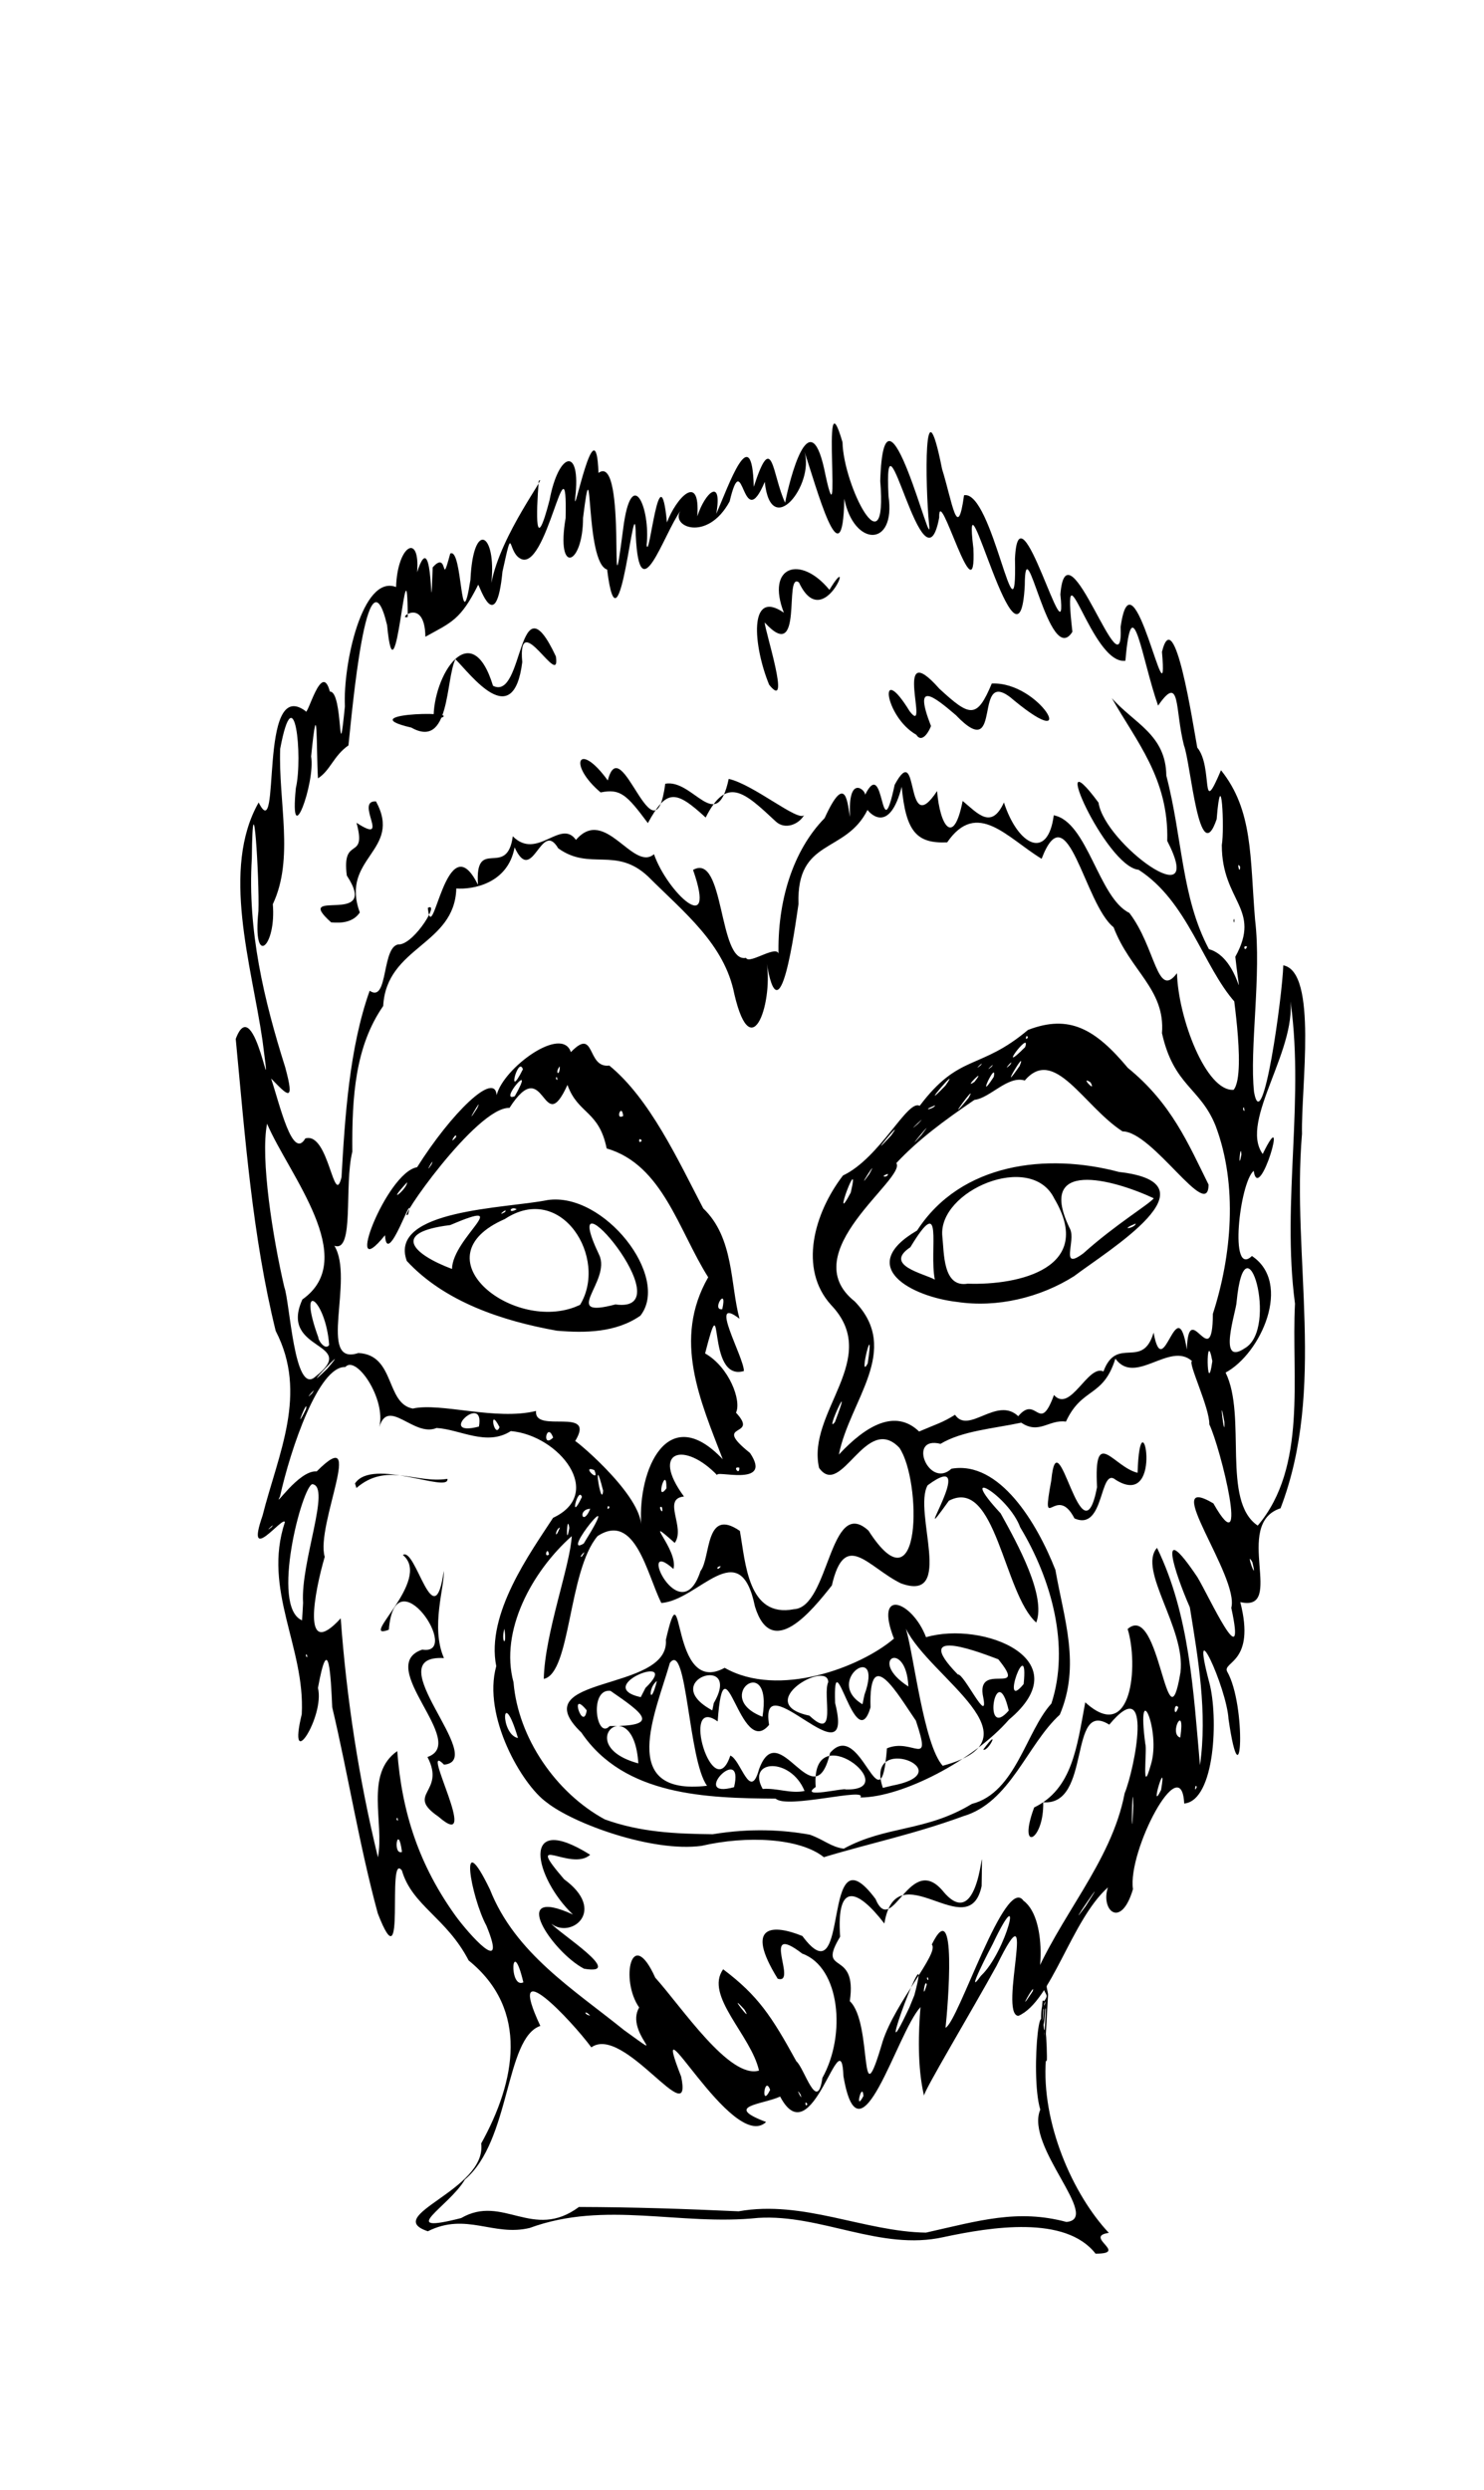 <?xml version="1.0" encoding="UTF-8" standalone="no"?>
<svg
   xmlns:dc="http://purl.org/dc/elements/1.1/"
   xmlns:cc="http://creativecommons.org/ns#"
   xmlns:rdf="http://www.w3.org/1999/02/22-rdf-syntax-ns#"
   xmlns:svg="http://www.w3.org/2000/svg"
   xmlns="http://www.w3.org/2000/svg"
   xmlns:sodipodi="http://sodipodi.sourceforge.net/DTD/sodipodi-0.dtd"
   xmlns:inkscape="http://www.inkscape.org/namespaces/inkscape"
   inkscape:version="1.0 (4035a4fb49, 2020-05-01)"
   sodipodi:docname="wurry.svg"
   viewBox="0 0 1080 1812"
   height="1812"
   width="1080"
   id="svg10"
   version="1.1">
  <defs
     id="defs14" />
  <sodipodi:namedview
     inkscape:current-layer="g18"
     inkscape:window-maximized="1"
     inkscape:window-y="-11"
     inkscape:window-x="-11"
     inkscape:cy="1036.3122"
     inkscape:cx="558.64699"
     inkscape:zoom="0.78671483"
     showgrid="false"
     id="namedview12"
     inkscape:window-height="1826"
     inkscape:window-width="1080"
     inkscape:pageshadow="2"
     inkscape:pageopacity="0"
     guidetolerance="10"
     gridtolerance="10"
     objecttolerance="10"
     borderopacity="1"
     bordercolor="#666666"
     pagecolor="#ffffff" />
  <g
     id="g18"
     inkscape:label="Image"
     inkscape:groupmode="layer">
    <path
       d="m 797.314,1639.846 c -21.935,-28.118 -75.99,-19.463 -110.714,-12.026 -45.664,10.225 -89.162,-16.855 -134.803,-14.004 -57.052,5.996 -111.271,-12.841 -166.282,7.311 -26.398,6.446 -46.247,-11.608 -74.14,2.424 -34.154,-11.423 43.061,-29.884 38.822,-63.893 25.051,-45.201 35.146,-97.307 -9.128,-133.155 -16.114,-31.116 -41.204,-39.89 -48.594,-65.503 -11.459,-14.636 3.717,86.206 -17.52,31.301 -13.412,-49.186 -21.774,-101.941 -33.176,-150.006 -1.011,-22.735 -2.656,-56.73 -10.389,-14.075 5.112,20.71 -22.632,64.073 -11.792,19.079 2.586,-48.858 -28.63,-90.383 -12.276,-139.726 -1.147,-5.163 -29.282,32.675 -16.283,-4.642 11.484,-45.262 33.306,-88.772 9.586,-134.517 -17.045,-69.416 -22.281,-141.484 -29.076,-212.454 14.01,-37.792 27.861,64.938 19.456,0.954 -7.978,-54.731 -30.323,-124.461 -2.772,-173 16.8,33.868 -0.905,-92.447 34.105,-66.535 1.263,5.372 11.648,-37.328 17.73,-14.122 9.911,-0.649 5.812,61.456 10.938,10.694 -1.447,-30.632 12.694,-96.177 37.234,-86.796 0.984,-30.682 17.666,-39.806 15.309,-10.773 12.636,-39.337 9.292,51.638 11.349,-3.542 11.804,-13.382 5.542,16.796 12.757,-10.025 9.157,-5.104 7.337,65.775 14.715,19.082 2.011,-44.094 19.059,-34.05 15.222,2.307 6.812,-35.765 41.703,-80.246 34.476,-74.277 -1.885,24.149 -2.852,55.281 7.874,13.987 6.591,-35.299 23.104,-39.465 18.678,-1.732 -1.858,18.653 15.095,-69.517 16.928,-18.061 21.381,-15.713 7.136,124.197 18.016,40.287 6.009,-46.755 19.935,-14.901 17.016,12.196 1.915,13.053 9.485,-70.849 14.805,-16.453 6.391,-17.225 24.403,-37.373 22.087,-4.407 5.542,-17.354 18.476,-28.987 13.811,-1.83 9.023,-20.654 25.976,-69.553 27.275,-19.686 13.772,-42.435 13.308,-8.758 22.814,11.564 3.223,-16.664 17.487,-73.401 28.37,-24.918 14.162,68.937 -3.183,-76.149 13.411,-19.05 0.64,31.553 32.981,95.103 27.452,28.179 2.792,-90.138 39.147,60.925 35.516,31.32 -2.698,-27.027 -4.17,-108.665 9.486,-40.025 7.543,24.28 11.233,53.779 15.983,19.073 20.698,-4.033 38.663,116.699 37.061,46.215 2.701,-58.684 38.785,79.515 33.047,25.958 4.556,-56.328 46.2,76.839 43.849,23.648 8.721,-62.166 35.317,79.088 30.091,18.113 9.042,-36.691 22.458,52.13 25.686,69.662 11.817,14.178 1.862,52.949 17.271,16.48 23.442,29.197 21.019,63.28 24.798,108.738 4.848,40.353 -4.226,93.859 -0.724,125.584 6.31,34.24 20.709,-71.06 21.252,-92.353 25.174,4.712 12.825,89.259 13.623,122.562 -7.599,90.621 17.799,185.07 -15.612,272.505 -35.301,11.513 4.197,75.966 -29.306,68.265 11.359,44.138 -12.995,43.232 -9.592,50.469 14.301,24.685 10.565,100.083 1.051,34.698 -1.391,-23.188 -28.818,-82.583 -13.978,-26.499 6.588,24.633 4.35,85.658 -18.288,87.91 -2.012,-40.351 -41.314,34.444 -37.291,62.31 -8.714,29.529 -23.744,15.256 -18.226,-1.298 -26.796,23.961 -40.9,82.906 -65.135,93.478 -15.027,-0.718 15.434,-100.502 -15.886,-36.455 -18.201,33.106 -53.529,92.046 -52.8,94.575 -4.982,-20.879 -4.065,-46.963 -2.576,-64.502 -17.333,18.739 -44.359,118.942 -56.083,50.253 -1.618,-43.924 -22.654,59.349 -46.056,14.867 -13.608,6.068 -41.458,6.707 -10.219,18.494 -24.474,23.27 -87.416,-98.646 -61.827,-33.011 8.832,41.929 -41.709,-38.28 -65.368,-21.302 -14.151,-19.218 -63.336,-71.542 -37.119,-15.609 -25.803,8.822 -21.476,83.587 -54.901,111.802 -11.581,19.89 -51.069,40.346 -2.708,28.019 30.367,-17.622 52.174,16.728 85.703,-8.07 40.107,0.132 76.237,1.348 116.221,3.161 46.943,-8.402 91.419,14.817 136.299,15.51 38.833,-8.747 66.76,-17.275 102.251,-7.772 26.005,-2.238 -30.369,-54.997 -19.028,-81.741 -8.013,-26.674 1.716,-109.781 4.099,-36.474 -3.472,45.928 19.495,98.165 45.804,126.172 -18.82,2.636 14.853,15.188 -9.66,15.112 z M 587.548,1530.917 c -2.466,-3.562 -1.209,3.656 0,0 z m 40.847,-5.851 c -0.943,-11.401 -6.726,12.988 0,0 z m -45.847,-1.149 c -4.836,-7.234 2.571,7.108 0,0 z m -22.07,-3.243 c -4.134,-11.518 -6.965,14.28 0,0 z m 38.035,-8.757 c 17.422,-31.273 12.872,-80.521 -14.677,-90.401 -31.451,-24.099 -2.818,22.888 -17.853,18.27 -24.665,-39.867 -3.178,-39.666 17.955,-31.08 35.959,48.487 12.512,-81.629 53.221,-26.965 12.324,29.189 24.951,-36.054 49.888,-4.75 29.592,34.158 28.033,-63.811 27.339,-4.573 -9.423,44.033 -61.896,-26.179 -70.781,27.198 -19.491,-25.239 -35.05,-30.945 -32.177,9.58 -17.385,28.935 12.737,8.007 7.03,46.915 17.059,15.898 6.117,90.123 23.897,29.35 9.249,-28.719 41.565,-64.568 35.765,-70.543 18.684,-38.214 11.64,45.624 10.015,60.562 9.464,-4.549 43.413,-111.438 56.679,-92.489 19.243,14.106 12.139,69.98 5.852,61.071 19.304,-48.806 58.148,-88.46 67.796,-139.161 7.337,-17.9 21.486,-89.201 -11.176,-49.983 -30.104,-18.885 -12.605,59.421 -48.092,56.46 0.765,28.342 -19.013,37.368 -6.576,3.797 27.657,-13.468 31.072,-43.519 37.193,-76.502 34.152,31.166 38.826,-27.471 30.847,-53.371 23.667,-20.603 28.459,91.494 38.434,31.634 4.065,-31.942 -31.307,-74.595 -17.058,-90.675 23.708,48.6 26.519,105.04 31.266,158.124 5.485,-38.116 -1.37,-77.805 -7.374,-114.861 -10.766,-24.339 -24.675,-66.816 5.418,-22.054 8.385,13.709 36.222,75.17 24.737,22.448 6.114,-22.594 -53.196,-99.669 -13.031,-76 26.909,47.377 5.239,-40.446 -2.951,-57.5 0.342,-11.97 -16.01,-45.387 -12.55,-46 -16.186,-14.681 -41.351,18.209 -55.82,-1.835 -8.933,28.72 -24.209,20.449 -35.982,45.843 -12.32,-1.76 -19.465,9.582 -32.529,0.765 -20.616,4.367 -43.009,5.959 -58.732,15.395 -24.508,-6.151 -8.499,33.163 7.924,18.109 34.91,-6.086 62.266,39.379 75.676,73.605 6.243,35.882 18.47,69.274 3.196,105.36 -23.783,21.674 -36.046,63.874 -70.271,73.877 -36.234,13.263 -68.851,19.896 -101.44,29.823 -17.5,-14.059 -56.276,-15.858 -89.001,-8.256 -35.817,4.852 -93.467,-16.19 -112.922,-31.789 -17.641,-12.611 -46.664,-62.346 -36.501,-98.969 -7.609,-37.953 24.808,-82.492 41.363,-107.927 37.938,-17.752 4.404,-60.027 -30.746,-63.112 -17.654,11.301 -36.857,-1.262 -54.066,-2.257 -16.456,7 -35.195,-22.605 -41.649,-0.631 5.057,-20.547 -16.864,-52.755 -24.751,-43.718 -19.38,-0.848 -39.809,59.424 -47.499,94.108 -5.587,10.668 13.466,-19.346 26.686,-18.166 36.575,-36.728 -1.032,39.382 5.841,62.156 -7.409,25.273 -17.322,76.409 11.637,44.756 4.266,58.46 13.19,116.847 27.086,173.863 4.788,-25.239 -9.828,-60.524 14.061,-77.272 3.359,45.447 16.291,83.5 42.439,119.903 9.407,12.914 38.419,45.879 22.466,7.202 -11.205,-20.766 -20.957,-75.016 2.583,-26.327 18.298,46.366 60.935,72.68 97.514,102.219 35.579,25.605 0.232,1.9 11.048,-16.429 -13.897,-19.86 -5.715,-60.333 11.712,-21.697 19.29,21.41 53.986,73.921 75.509,67.613 -5.746,-25.768 -39.94,-54.525 -26.078,-73.713 25.402,19.173 35.215,34.094 53.236,66.912 5.829,4.854 15.206,38.44 18.975,12.088 z m -173.466,-79.413 c -23.054,-11.959 -56.103,-61.306 -8.09,-39.441 -27.864,-26.454 -39.35,-75.999 12.54,-43.472 -13.966,12.664 -48.984,-17.177 -18.95,17.826 31.393,22.895 5.149,43.558 -9.283,32.388 5.523,6.71 54.732,37.954 23.783,32.699 z M 319.059,1321.832 c -24.529,-16.839 5.701,-17.296 -7.969,-43.373 30.339,-10.47 -38.85,-66.384 -3.739,-78.151 29.272,4.71 -19.975,-69.885 -24.362,-14.472 -23.333,8.825 32.002,-36.267 10.21,-54.372 9.375,-6.327 22.708,61.236 29.794,11.56 0.64,11.655 -9.724,40.887 0.093,63.461 -50.011,-2.732 32.684,74.463 0.08,77.548 -18.809,-19.275 28.119,65.906 -4.108,37.8 z m 462.884,-216.997 c -13.512,-26.29 -24.458,13.896 -16.857,-27.711 4.776,-49.259 22.14,63.005 33.308,5.002 -2.465,-45.178 11.822,-14.702 29.498,-10.461 1.908,-61.823 20.486,27.827 -15.826,5.18 -12.229,-10.316 -7.859,37.826 -30.123,27.991 z m -523.585,-25.418 c 12.521,-19.129 68.886,7.5 67.255,-3.346 -23.685,3.561 -44.244,-12.288 -66.217,6.642 l -1.038,-3.296 z m 407.091,372.362 c 15.435,-58.368 -33.774,73.138 -3.596,8.828 z m -235.985,14.853 c -4.279,-4.691 -4.754,-0.796 0,0 z m 112.239,-4.498 c -14.015,-15.361 7.524,12.609 0,0 z m 209.859,-13.219 c 2.773,-8.294 -13.498,20.759 0,0 z m -77.091,-4.941 c -1.385,-5.217 -3.972,13.947 0,0 z m -293.58,-1.548 c -8.643,-36.207 -10.737,5.157 0,0 z m 332.99,-4.761 c 18.509,-17.232 32.36,-73.197 8.502,-22.973 -0.985,1.737 -21.341,40.906 -8.502,22.973 z m -38.65,1.062 c -1.925,0.434 1.433,4.383 0,0 z m 114.854,-51.693 c 21.796,-33.775 -18.945,25.698 0,0 z m -497.538,-39.497 c -2.821,-21.86 -7.156,2.633 0,0 z m 321.5,-2.382 c 30.973,-16.923 59.689,-12.19 93.246,-32.581 31.879,-8.104 39.409,-52.865 57.862,-72.99 13.613,-41.6 0.125,-90.446 -22.666,-128.204 -8.498,-23.205 -47.615,-46.161 -14.254,-10.189 12.554,22.635 33.24,60.215 25.903,79.422 -23.771,-21.054 -29.433,-106.421 -63.57,-88.634 -31.78,44.478 24.655,-40.885 -15.464,-11.239 -10.906,19.134 20.092,85.802 -19.463,71.363 -23.862,-11.654 -40.812,-39.533 -50.245,1.525 -14.601,18.446 -43.797,54.76 -55.972,15.321 -10.959,-53.508 -41.046,-4.413 -68.127,-2.571 -10.397,-20.581 -18.905,-66.526 -46.356,-48.713 -21.587,25.276 -19.426,99.935 -39.194,103.959 0.66,-32.878 19.332,-82.653 20.345,-103.882 -28.94,25.722 -52.566,69.014 -42.375,106.345 3.334,40.3 30.7,80.345 66.418,99.764 25.756,9.312 51.129,10.502 78.557,10.806 27.547,-4.547 51.468,-3.18 70.685,0.331 10.412,3.696 15.305,8.907 24.67,10.167 z m -49.5,-36.402 c -50.2,-0.392 -110.165,-1.893 -141.444,-48.083 -43.984,-42.188 64.524,-28.876 61.483,-67.44 13.421,-58.084 2.673,42.35 42.791,20.338 39.093,22.306 98.842,-0.374 123.213,-21.27 -14.627,-37.502 13.282,-27.477 23.345,-1.002 41.337,-12.082 112.594,16.267 60.345,59.979 -25.816,29.648 -77.779,56.564 -108.141,56.639 5.505,-7.693 -53.428,8.596 -61.592,0.841 z m 20.974,-5.588 c -10.167,-24.842 -42.419,-22.904 -30.465,-1.459 10.216,-0.873 20.305,3.618 30.465,1.459 z m 29.8,-1.129 c 43.636,1.387 -25.806,-54.949 -21.688,-1.744 -12.972,8.78 21.528,0.367 21.688,1.744 z m -81.085,-1.629 c 7.781,-33.166 -33.16,9.195 0,0 z m -19.689,-1.018 c -13.786,-18.905 -14.592,-106.005 -27.042,-89.376 -10.125,35.626 -38.687,96.961 27.042,89.376 z m 134.782,-0.124 c 52.581,-9.996 -20.951,-39.7 -6.823,1.65 z m -97.006,-11.674 c 14.542,-40.515 39.995,37.556 51.781,-12.154 22.755,-26.151 36.767,57.958 41.374,-3.284 18.909,-8.001 33.021,15.667 21.069,-20.142 -12.901,-18.656 -34.371,-56.931 -33.019,-9.66 -10.877,36.962 -27.437,-52.132 -25.78,-3.23 15.262,60.35 -55.78,-31.047 -48.03,15.941 -21.25,25.851 -32.643,-67.935 -37.429,-2.495 -27.49,-19.805 -3.305,62.426 9.225,24.842 7.731,3.047 14.335,33.626 20.808,10.183 z m 133.724,-2.761 c 73.224,-19.718 -9.198,-63.757 -26.739,-99.666 5.877,19.857 12.943,84.181 26.739,99.666 z m -221.5,-1.732 c -3.395,-53.892 -49.482,-13.429 0,0 z m -20.888,-27.135 c 36.611,0.045 25.875,-8.303 0.599,-25.652 -15.816,-1.796 -10.166,36.123 -0.599,25.652 z m 159.124,-32.049 c -0.607,-16.342 -55.626,15.65 -13.736,24.445 20.641,19.424 9.297,-15.161 13.736,-24.445 z m 131.346,20.75 c -9.089,-39.376 -19.754,22.849 0,0 z m -179.224,4.5 c 7.874,-47.937 -37.423,-14.405 0,0 z m -127.897,-4.658 c -13.224,-16.295 -2.511,16.321 0,0 z m 92.468,-5.305 c 21.277,-36.65 -41.573,-16.577 -1.089,5.331 z m 109.614,-5.905 c 14.561,-40.431 -30.138,-10.427 -1.41,6.786 z m 86.525,2.032 c -6.223,-27.495 33.506,-0.141 10.931,-27.95 -8.905,-3.272 -65.916,-26.282 -29.5,11.022 4.293,-1.134 22.401,37.504 18.569,16.928 z m -237.543,-12.167 c -6.978,5.005 -5.032,20.05 0,0 z m -8.308,5.002 c 27.912,-26.905 -39.776,-1.276 -3.449,6.75 z m 275.203,-2.788 c 3.996,-38.929 -17.912,21.981 0,0 z m -83.885,1.788 c -1.564,-35.001 -30.223,-19.452 0,0 z m 54.463,45.924 c 13.105,-17.819 3.767,1.841 0,0 z m 109.245,40.826 c -0.665,-26.677 -1.922,40.442 0,0 z m -535.562,8.812 c -1.925,0.434 1.433,4.383 0,0 z m 555.767,-20.32 c 4.695,-27.422 -9.164,18.728 0,0 z m 25.932,-2.044 c -0.991,-3.678 -2.058,5.091 0,0 z m -33.385,-16.258 c 7.765,-24.892 -10.793,-66.018 -3.996,-14.898 1.448,3.055 -3.043,40.017 3.996,14.898 z m -460.576,-19.44 c -11.818,-39.618 -13.23,-2.674 0,0 z m 481.972,-0.332 c 4.055,-26.457 -8.788,-2.795 0,0 z m -1.393,-22.041 c -3.569,-4.701 -3.471,9.798 0,0 z m -634.317,-38.565 c -1.925,0.434 1.433,4.383 0,0 z m 143.873,-18.59 c -2.803,9.317 2.019,14.632 0,0 z M 220.565,1166.269 c -1.928,-29.677 20.591,-84.732 6.752,-86.321 -7.262,1.082 -30.73,89.389 -7.498,99.048 l 0.369,-5.763 z m 357.205,4.648 c 25.889,-1.215 25.787,-83.063 54.25,-57.227 39.171,61.098 38.661,-36.822 22.495,-60.263 -24.409,-25.573 -42.241,37.397 -58.42,14.681 -9.268,-40.824 45.924,-79.503 8.786,-118.515 -23.966,-26.35 -12.334,-66.957 8.597,-94.257 26.999,-12.742 47.057,-55.826 55.814,-50.671 28.99,-38.486 43.47,-25.509 78.837,-55.246 29.957,-11.539 48.905,-0.842 72.667,27.608 31.834,25.932 43.916,55.088 58.751,84.932 -0.208,27.553 -40.58,-38.772 -62.629,-38.723 -28.432,-18.445 -49.592,-62.351 -71.129,-37.024 -12.341,-3.827 -25.175,12.797 -36.625,14.084 -22.84,15.619 -40.845,28.94 -56.852,46.014 7.477,11.345 -75.017,65.176 -30.261,100.647 34.321,35.576 -3.805,72.029 -11.549,111.435 20.248,-21.703 41.253,-33.217 58.395,-16.772 12.794,-5.511 16.849,-6.346 26.131,-12.176 9.876,14.605 30.424,-13.758 46.023,1.032 13.507,-16.179 15.201,13.99 25.987,-15.421 11.963,13.4 24.662,-22.537 36.006,-17.131 9.762,-26.397 28.301,-0.779 36.503,-28.258 7.08,38.783 16.873,-33.001 24.197,12.25 1.243,-39.025 18.747,19.162 18.932,-25.906 13.562,-41.889 18.431,-93.472 1.928,-136.997 -11.23,-27.841 -30.376,-28.781 -38.959,-67.246 2.49,-32.03 -23.125,-45.176 -35.217,-77.067 -21.294,-16.887 -33.447,-99.264 -52.381,-49.825 -25.033,-15.177 -46.943,-43.517 -68.73,-11.959 -22.161,0.993 -30.024,-7.663 -33.102,-40.452 -8.57,33.447 -22.245,20.467 -24.873,16.86 -16.134,32.33 -51.829,20.21 -50.233,68.527 -2.551,16.839 -13.741,101.848 -23.533,40.711 5.777,28.372 -10.333,79.734 -23.151,24.776 -7.122,-36.393 -36.679,-59.496 -62.725,-85.53 -23.484,-22.115 -42.502,-3.906 -65.478,-20.593 -12.595,-21.438 -18.542,27.879 -31.72,-0.647 -4.926,26.772 -31.062,30.793 -42.423,29.908 -1.175,41.427 -50.884,42.084 -53.198,85.514 -20.293,29.276 -22.836,65.59 -22.466,106.046 -6.154,24.504 1.679,73.731 -13.081,68.402 14.845,24.134 -12.811,87.985 17.45,78.067 26.957,1.219 19.711,36.755 39.645,40.412 20.263,-4.6 60.304,8.956 89.712,1.734 -1.804,17.076 44.296,-3.782 28.352,22.08 -4.036,-4.599 46.19,36.176 48.122,60.422 -2.43,-40.06 19.363,-89.723 59.38,-47.349 -16.361,-42.709 -36.585,-87.138 -10.591,-132.427 -21.613,-34.213 -33.172,-81.908 -73.893,-93.733 -5.649,-27.831 -20.815,-24.754 -28.534,-46.251 -18.414,40.597 -15.858,-24.345 -42.204,16.761 -23.926,-1.087 -84.297,86.289 -73.68,77.386 4.966,-21.844 -15.414,40.678 -16.913,15.238 -31.195,38.688 0.951,-45.857 23.371,-49.468 24.984,-39.608 56.548,-70.216 57.885,-52.47 4.923,-19.849 47.567,-51.038 54.018,-31.268 18.153,-18.833 11.2,11.872 27.981,9.758 29.469,24.114 49.905,68.522 68.352,103.921 22.479,21.36 19.64,55.514 26.396,80.305 -23.254,-18.01 3.237,27.873 3.211,38.048 -28.131,8.275 -13.962,-68.361 -28.243,-12.815 17.497,9.928 26.666,34.359 22.485,43.124 17.629,18.848 -18.644,6.263 10.194,29.311 17.377,25.729 -27.501,11.618 -23.715,16.352 -23.805,-25.021 -49.134,-18.355 -24.351,15.325 -16.199,1.689 1.367,22.42 -6.71,33.766 -25.315,-22.463 2.962,5.077 -0.946,18.953 -27.887,-25 5.021,46.497 19.678,1.547 7.595,-9.645 3.138,-46.828 28.661,-29.233 4.16,22.993 5.7,63.47 39.322,56.983 z M 405.221,968.256 c -39.746,-7.078 -81.766,-21.09 -109.179,-50.749 -13.669,-37.603 72.909,-38.198 102.389,-44.282 41.033,-6.145 89.705,55.947 67.617,84.116 -17.707,12.322 -40.173,12.699 -60.827,10.915 z m 16.908,-18.779 c 20.688,-33.806 -13.422,-89.753 -54.731,-62.462 -62.792,27.348 4.123,81.553 50.766,64.125 z m 25.745,-0.331 c 52.306,7.262 -44.927,-105.757 -11.841,-36.08 9.166,19.101 -29.057,46.89 11.841,36.08 z M 328.941,923.335 c 0.512,-22.878 46.496,-52.32 -1.355,-31.913 -43.522,5.291 -26.88,21.298 1.355,31.913 z m 38.607,-41.418 c 2.479,-3.939 -7.328,4.193 0,0 z m 8.5,-2 c -4.607,-2.862 -7.035,3.887 0,0 z m 320.5,67.406 c -32.778,-3.75 -74.455,-25.48 -29.095,-51.979 31.769,-49.134 94.286,-56.579 146.913,-42.579 72.962,8.251 -7.487,56.756 -32.713,75.831 -24.665,15.61 -56.125,23.121 -85.105,18.726 z m 7.73,-13.277 c 37.529,1.295 92.857,-11.544 62.987,-61.949 -16.913,-34.626 -84.86,-5.645 -81.469,27.538 1.342,11.733 0.216,37.52 18.482,34.411 z m -23.957,-2.968 c -4.29,-21.914 6.971,-64.577 -17.795,-23.547 -19.757,13.131 9.598,19.027 17.795,23.547 z m 108.171,-19.162 c 23.461,-21.07 47.867,-35.644 51.175,-40 -29.971,-14.01 -86.198,-29.005 -60.926,22.324 4.367,8.754 -7.748,30.782 9.752,17.676 z m 38.056,-21.603 c -13.149,5.353 -0.279,3.321 0,0 z m 84.886,246.428 c -5.832,-10.579 4.321,17.813 0,0 z m -386.886,2.946 c -4.048,0.01 -2.558,4.079 0,0 z m -99.228,-10.332 c -4.339,3.334 -2.482,5.871 0,0 z m -25.787,1.812 c -1.034,-6.995 -4.128,2.863 0,0 z m 25.255,-8 c 31.246,-50.04 -18.278,10.802 0,0 z m -17.275,-11.691 c -3.358,0.836 -4.354,10.839 0,0 z m 6.812,0.318 c -1.673,-12.098 -2.803,16.644 0,0 z m -216.649,-0.627 c 3.734,-4.566 -6.735,5.433 0,0 z m 717.646,-1.08 c 36.245,-42.682 24.355,-108.246 27.123,-161.487 -9.972,-75.071 7.847,-150.998 -4.109,-225.683 8.321,38.745 -37.157,92.21 -19.391,116.768 19.96,-40.959 -2.773,37.806 -6.543,12.232 -10.276,8.656 -18.119,78.215 -1.298,61.999 29.542,19.685 6.635,70.951 -19.161,84.832 15.665,31.839 -3.137,93.458 23.378,111.339 z m -485.774,-12.232 c -9.527,0.433 -5.387,13.258 0,0 z m 52.2,-1.138 c -3.802,-2.004 1.576,7.579 0,0 z m -38.2,0.2 c -1.209,-3.656 -2.466,3.562 0,0 z m -20.036,-7.691 c -2.802,-8.386 -9.72,20.391 0,0 z m 15.418,-4.559 c -8.121,-31.977 -1.296,14.507 0,0 z m 46.093,-1.709 c 0.115,-18.417 -8.59,11.585 0,0 z m -52.506,-13.267 c -10.232,-3.992 4.659,10.444 0,0 z m 105.532,-1.773 c -5.575,-1.372 0.406,6.363 0,0 z m -135.5,-21.878 c -4.489,-12.259 -8.673,8.464 0,0 z m -54,-8 c 4.57,-25.553 -31.624,8.171 0,0 z m 15,0.413 c -8.249,-16.128 -3.736,9.313 0,0 z m 527.519,-3.785 c -4.492,-25.46 0.51,16.103 0,0 z m -283.41,0.046 c 14.552,-38.372 -8.374,10.749 0,0 z m -384.986,-9.296 c 2.231,-10.174 -10.154,20.476 0,0 z m 4.377,-11.5 c 5.116,-7.152 -7.463,7.272 0,0 z m 2.25,-12.012 c 33.279,-26.025 -26.869,-17.752 -9.221,-56.39 42.075,-29.662 -9.99,-90.905 -25.717,-127.86 -4.973,25.276 4.15,82.811 12.532,118.851 4.099,10.736 7.151,78.817 22.406,65.399 z m 8.817,-5.903 c 20.688,-24.294 -24.694,23.755 0,0 z m 644.185,-5.585 c -4.913,-26.583 -4.144,29.298 0,0 z m -250.772,1.54 c 5.434,-36.745 -7.378,14.404 0,0 z m 274.314,-10.887 c 25.148,-14.088 0.48,-99.171 -5.879,-33.878 -0.114,6.513 -14.395,47.597 5.879,33.878 z m -666.296,-2.402 c -2.368,-33.413 -23.674,-48.967 -7.833,-5.375 -0.231,1.89 4.998,9.622 7.833,5.375 z m 286.095,-26.032 c 4.036,-17.994 -8.331,1.165 0,0 z m 93.498,-84.848 c 7.664,-32.396 -15.162,28.801 0,0 z m -322.867,-7.482 c -16.523,17.945 0.165,4.952 0,0 z m -47.724,-3.761 c 2.483,-43.882 5.721,-94.228 20.482,-135.627 14.105,9.592 8.266,-34.505 22.069,-33.75 11.423,-1.711 29.07,-31.261 20.249,-26.543 3.41,31.301 13.546,-63.391 36.515,-16.774 -2.459,-36.074 21.09,-3.862 25.328,-35.335 17.802,17.881 34.803,-13.171 45.979,2.638 21.196,-24.884 41.498,23.384 56.793,10.411 9.45,27.398 46.234,62.151 28.419,11.415 23.085,-12.999 18.328,68.059 38.56,63.997 2.2,5.494 25.365,-12.059 23.678,-0.974 -1.186,-40.352 10.61,-77.298 33.523,-100.712 16.012,-35.185 16.618,-8.97 18.495,-0.873 -1.757,-32.011 11.831,-18.983 10.929,-16 14.656,-29.781 10.785,42.782 21.539,-7.339 18.455,-34.322 6.73,41.123 30.878,4.516 1.991,24.978 11.938,41.126 18.613,7.218 11.029,9.146 20.907,21.059 30.026,1.105 10.386,31.821 32.051,42.165 36.261,9.328 24.577,4.589 32.624,60.214 54.988,71.001 19.328,25.181 20.081,63.324 34.703,43.88 0.868,32.594 21.168,86.302 41.209,84.87 10.293,-12.338 -3.91,-88.603 1.137,-63.589 -23.325,-26.104 -34.499,-73.56 -70.334,-96.541 -24.089,-2.364 -67.568,-100.833 -29.119,-48.834 4.359,29.644 79.383,84.768 50.013,27.845 1.26,-45.3 -22.701,-72.618 -40.312,-103.879 16.078,18.299 39.312,26.49 39.636,56.345 11.88,45.69 10.936,88.56 31.019,126.302 23.414,6.472 24.389,51.822 19.198,5.54 19.4,-35.123 -9.826,-40.005 -9.832,-81.299 2.069,-11.896 -0.343,-61.034 -3.739,-18.83 -12.804,37.596 -18.824,-40.821 -23.808,-53.672 -6.744,-26.181 -2.258,-52.848 -18.823,-28.942 -11.739,-33.049 -18.951,-89.08 -23.792,-32.647 -24.797,3.369 -46.706,-92.33 -38.569,-21.08 -17.06,27.252 -34.394,-79.946 -34.664,-33.843 -4.055,79.558 -46.061,-97.577 -37.39,-26.821 2.38,53.138 -25.419,-49.331 -24.902,-22.377 -11.334,60.572 -40.731,-91.769 -36.879,-15.811 5.553,37.786 -25.186,37.109 -32.17,2.052 -1.151,63.799 -20.776,-10.539 -29.004,-34.176 7.399,23.846 -24.424,64.635 -28.871,21.885 -16.788,39.865 -15.391,-28.254 -25.579,14.265 -16.376,30.145 -44.242,18.15 -35.389,6.205 -13.054,17.98 -30.236,75.151 -32.914,18.517 -0.585,-42.62 -11.948,96.219 -20.851,24.809 -16.506,-5.034 -9.974,-98.374 -17.515,-37.635 -0.022,34.725 -19.876,42.226 -12.687,0.181 1.471,-64.988 -13.805,41.519 -33.267,29.29 -9.189,-5.328 -4.742,-26.338 -12.686,9.65 -4.671,47.629 -16.51,10.607 -17.672,9.566 -12.829,25.772 -19.683,27.427 -38.435,37.852 -0.429,-29.925 -21.205,-12.075 -12.819,-14.387 -0.461,-67.652 -8.875,71.006 -15.036,6.013 -14.618,-61.506 -25.652,64.473 -28.129,87.417 -10.966,7.683 -13.102,18.183 -22.187,23.988 -1.305,-21.619 0.009,-65.816 -4.977,-15.951 3.197,19.141 -15.988,71.614 -11.12,23.051 5.261,-22.906 -1.064,-83.701 -11.401,-28.624 -1.374,39.034 10.325,79.859 -5.37,113.107 2.628,30.795 -14.937,46.932 -10.464,5.015 0.834,-22.259 -4.099,-103.318 -4.812,-38.316 -3.209,52.282 8.745,102.721 24.281,151.872 7.468,27.315 1.3,20.061 -10.249,8.251 6.33,19.041 15.56,59.75 24.886,43.622 17.139,-5.228 20.735,51.401 26.358,28.161 z m -7.55,-185.393 c -29.278,-26.213 36.377,3.896 11.4,-34.055 -3.859,-29.95 14.795,-9.7 7.069,-38.398 25.804,16.804 -1.784,-16.343 14.159,-15.586 19.643,36.172 -26.37,40.753 -11.772,80.852 -4.746,7.091 -13.146,7.935 -20.856,7.187 z m 656.71,-1.235 c 0.875,-4.507 0.875,4.507 0,0 z M 564.687,597.828 c -22.848,-21.284 -35.641,-33.715 -51.129,-2.965 -21.865,-20.098 -28.435,-20.946 -42.06,4.054 -15.345,-20.573 -19.966,-25.286 -34.384,-22.323 -24.084,-20.336 -16.222,-38.236 5.219,-8.696 9.844,-38.302 33.756,62.081 41.835,2.359 20.528,-3.582 37.411,37.66 46.166,-3.517 18.209,4.09 50.894,31.717 54.911,26.305 -3.845,6.813 -13.855,10.92 -20.559,4.784 z M 666.857,534.645 c -23.331,-13.251 -28.022,-54.949 -4.841,-17.105 15.3,19.919 -13.451,-56.087 21.6,-16.418 22.27,20.493 27.281,22.258 38.163,-3.759 35.112,-1.64 64.882,52.302 16.463,12.482 -32.054,-28.493 -6.69,48.075 -42.565,10.53 -17.127,-14.68 -30.942,-24.958 -18.142,7.892 -0.976,3.04 -6.324,13.219 -10.678,6.379 z m -367.538,-5.228 c -48.176,-11.184 50.457,-12.695 16.232,-5.705 -0.784,-32.168 27.456,-76.336 43.241,-24.708 22.77,11.632 17.612,-81.455 45.758,-21.369 3.692,25.136 -28.225,-36.782 -24.467,4.166 -6.546,51.485 -37.633,8.716 -48.658,-2.133 -7.291,15.188 -3.711,65.757 -32.105,49.75 z m 260.437,-31.172 c -11.491,-27.926 -15.34,-70.373 10.699,-52.45 -13.233,-34.251 12.314,-42.137 33.168,-16.592 19.855,-32.802 -3.938,33.574 -22.168,-5.401 -11.304,-8.477 3.938,60.854 -24.912,29.169 -0.116,5.232 19.633,65.868 3.213,45.275 z m 72.881,356.043 c 8.357,-15.242 -11.729,16.552 0,0 z m 13.502,-0.114 c -7.167,2.213 0.627,2.968 0,0 z m -332.102,-6.88 c 3.125,-7.381 -6.258,9.303 0,0 z m 589.412,-7.186 c -0.596,-10.139 -2.723,14.144 0,0 z m -254.903,-13.892 c 12.075,-16.792 -21.433,23.374 0,0 z m -181.497,3.701 c -2.555,-3.587 -2.555,3.587 0,0 z m 203.5,-4 c 13.653,-17.721 -15.982,17.87 0,0 z m -338.609,1.423 c 0.632,-4.778 -6.358,7.211 0,0 z m 336.172,-9.673 c 9.524,-9.834 -11.382,9.988 0,0 z m -320.85,-11.25 c 5.314,-11.488 -11.44,17.745 0,0 z m 106.287,5.582 c -1.136,-9.826 -6.142,3.472 0,0 z m 451.662,-6.332 c -1.75,0.999 1.623,5.507 0,0 z m -224.662,-1.4 c -11.41,4.653 -0.681,2.69 0,0 z m 24.298,-5.35 c 8.359,-14.467 -20.516,25.036 0,0 z m -330.211,-1.281 c 16.36,-28.761 -12.586,5.076 0,0 z m 313.358,-7.632 c 13.289,-18.812 -22.617,23.304 0,0 z m 35.225,-6.429 c 2.67,-13.454 -13.746,21.195 0,0 z m 70.46,4.027 c -8.498,-5.661 4.651,8.656 0,0 z m -413.129,-9.574 c -3.489,-10.267 -12.215,24.501 0,0 z m 328.657,9.14 c 9.806,-12.488 -9.514,6.616 0,0 z m -303.974,-3.438 c -1.925,0.434 1.433,4.383 0,0 z m 336.826,-8.114 c 6.201,-15.209 -17.099,24.63 0,0 z m -334.679,0.301 c -4.126,4.873 0.198,7.931 0,0 z m 314.298,0.25 c 3.734,-4.566 -6.735,5.433 0,0 z m -8,-1 c 3.734,-4.566 -6.735,5.433 0,0 z m 21.411,-0.293 c 4.031,-6.166 -6.892,6.321 0,0 z m 10.961,-12.958 c 4.689,-13.601 -22.203,22.231 0,0 z m 2,-6.999 c -1.209,-3.656 -2.466,3.562 0,0 z m 159.5,-66.118 c -3.471,-1.724 -1.65,4.669 0,0 z m -5,-57.941 c -2.859,-5.361 -0.376,6.539 0,0 z"
       style="fill:#000000"
       id="path22" />
    <path
       id="path34"
       d="m 762.19,1452.476 c -0.599,10.786 -1.296,21.567 -1.798,32.357 -0.213,4.573 -0.074,6.894 0.899,10.786 0.291,1.163 -1.198,3.595 0,3.595 0.362,0 -0.172,-18.855 -0.899,-20.673 -0.498,-1.244 -1.594,-2.271 -1.798,-3.595 -0.586,-3.807 -0.754,-13.222 0.899,-17.077 0.792,-1.847 2.542,-3.389 2.696,-5.393 0.167,-2.175 -0.988,-4.266 -1.798,-6.292 -0.223,-0.556 -0.165,1.222 0,1.798 0.443,1.551 1.798,2.881 1.798,4.494 0,2.762 -1.388,5.358 -1.798,8.089 -0.491,3.273 -0.488,6.603 -0.899,9.887 -0.189,1.516 -0.747,2.974 -0.899,4.494 -0.528,5.28 0,10.865 0,16.179 0,2.097 0,4.194 0,6.292 0,1.198 0,2.397 0,3.595 0,0.3 -0.3,0.899 0,0.899 0.3,0 0,-0.599 0,-0.899 0,-1.798 0,-3.595 0,-5.393 0,-10.132 -0.561,-20.455 0,-30.559 1.391,-25.035 -0.118,13.41 3.595,-12.583 0.384,-2.686 -1.282,-5.404 -0.899,-8.089 0.696,-4.869 1.971,-4.494 0.899,-4.494"
       style="fill:none;stroke:#000000;stroke-width:1px;stroke-linecap:butt;stroke-linejoin:miter;stroke-opacity:1" />
  </g>
</svg>

